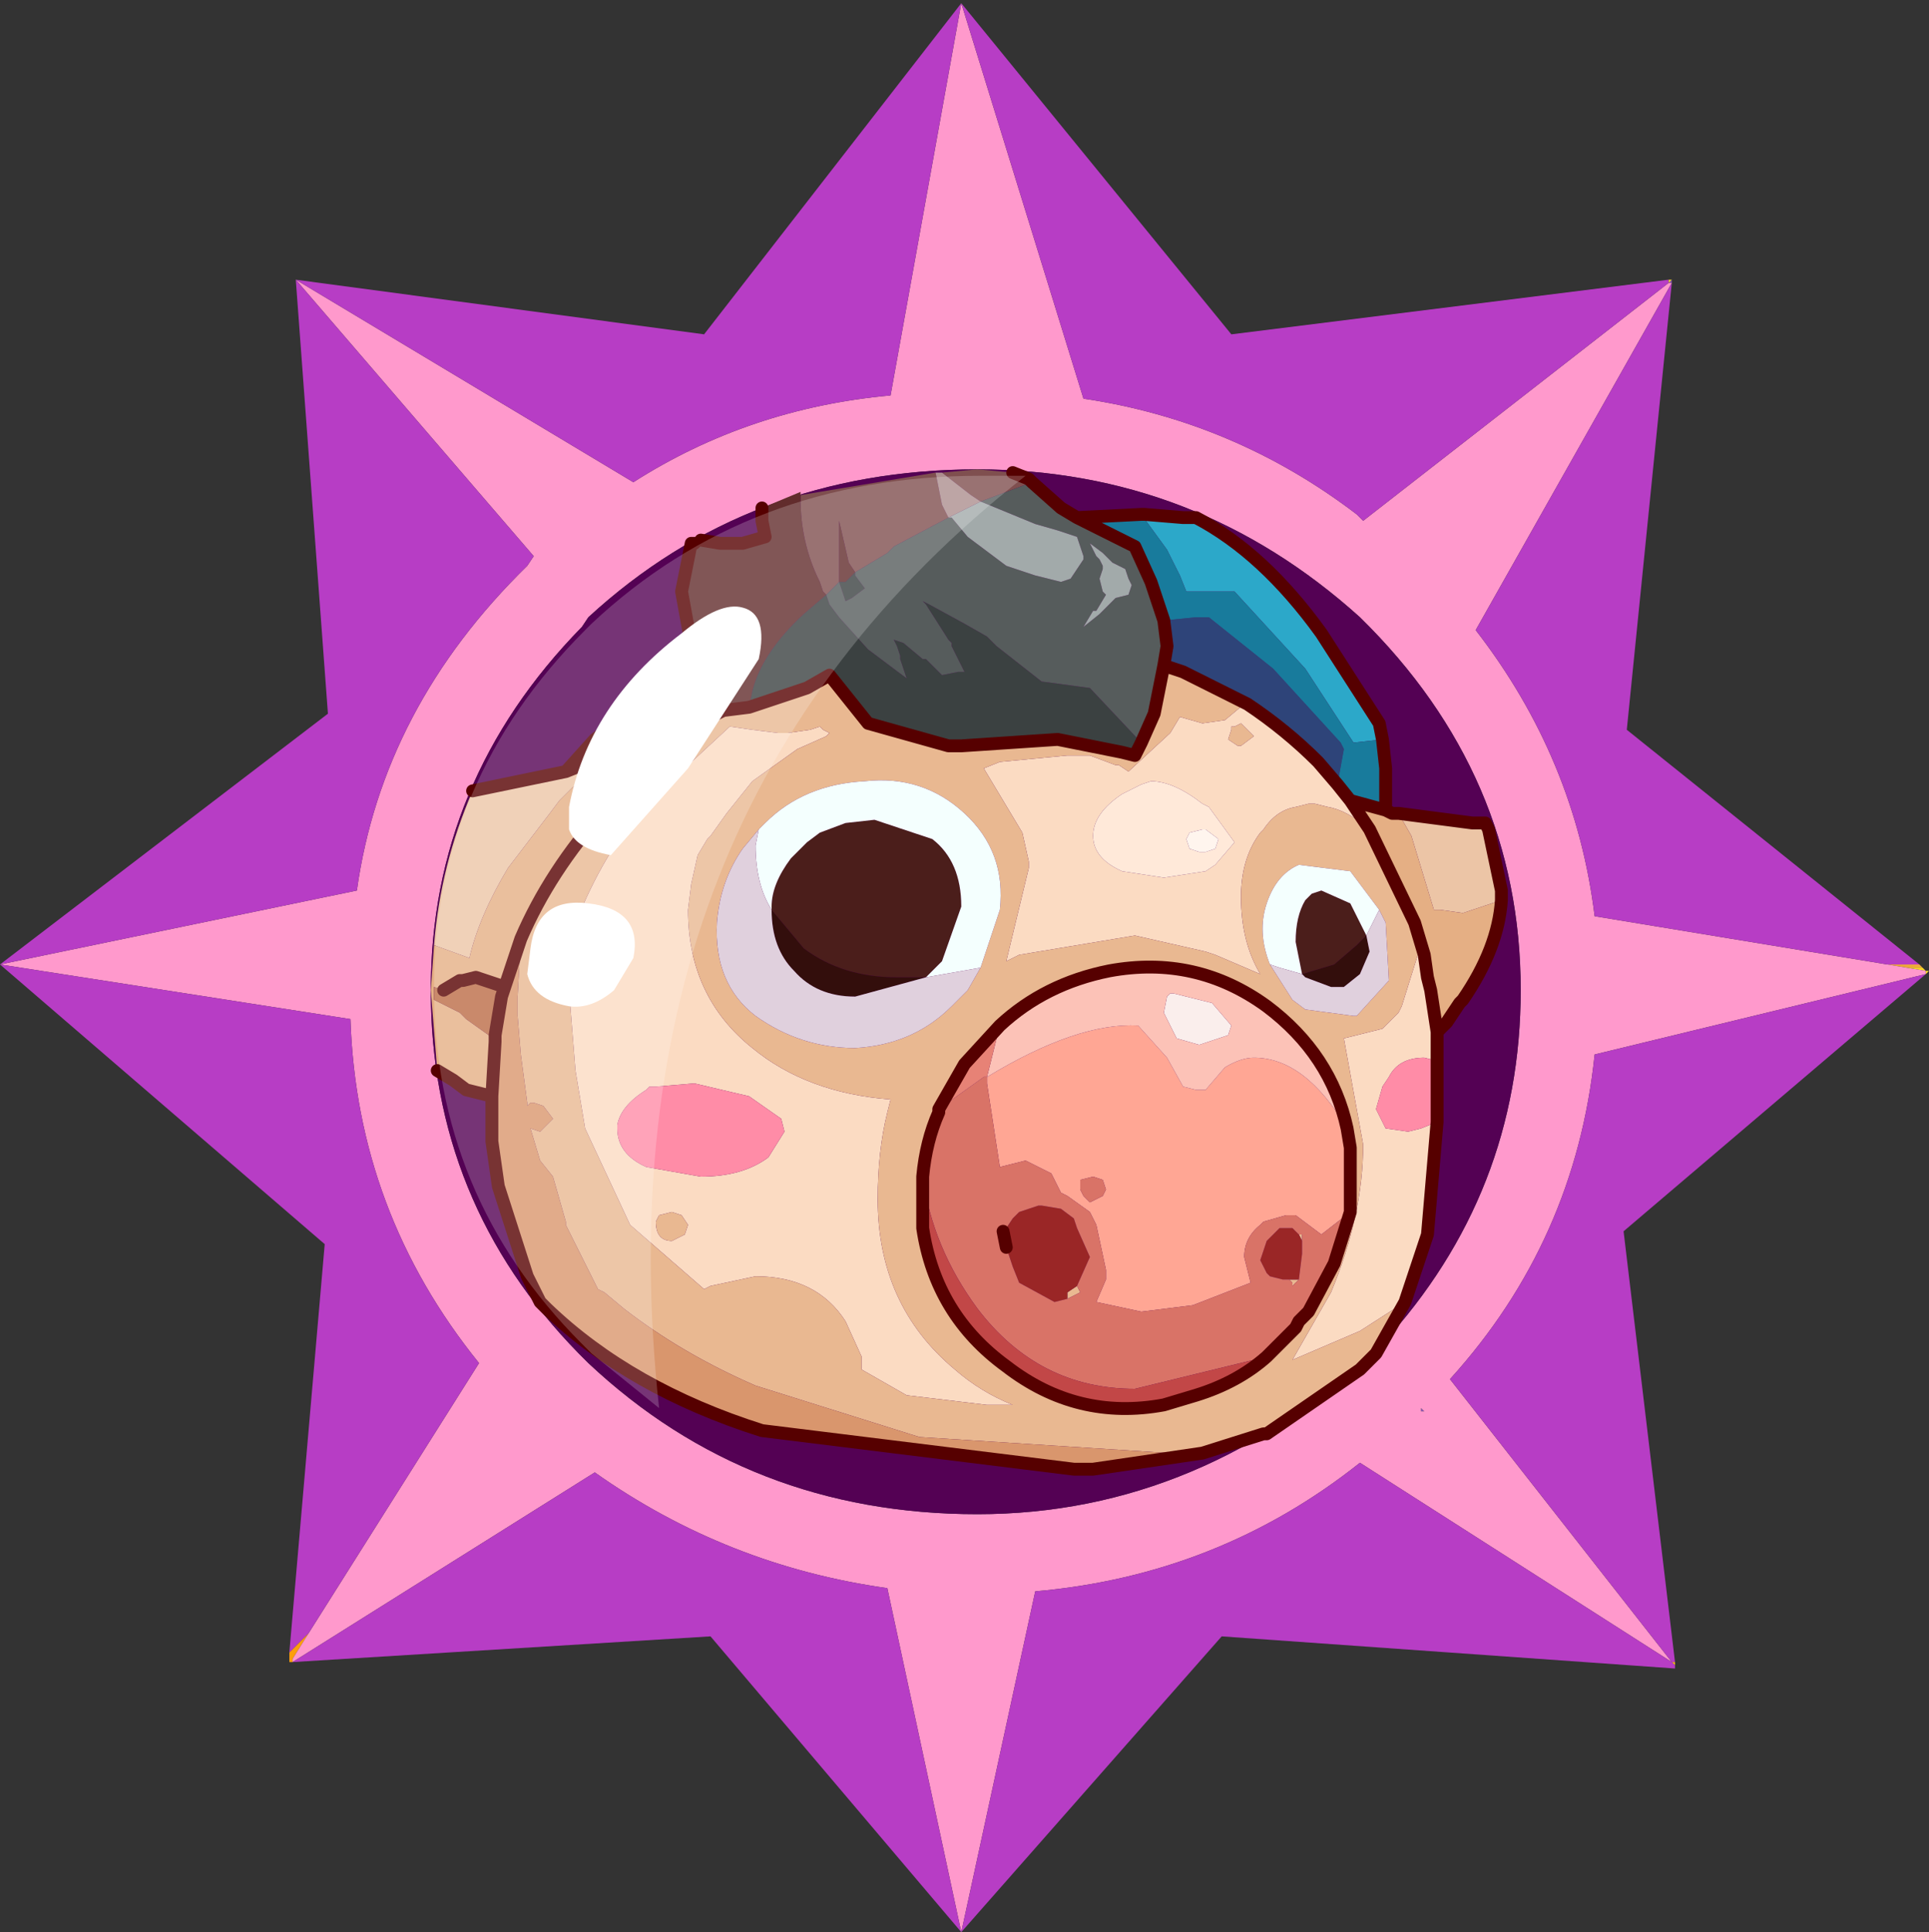 <?xml version="1.0" encoding="UTF-8" standalone="no"?>
<svg xmlns:ffdec="https://www.free-decompiler.com/flash" xmlns:xlink="http://www.w3.org/1999/xlink" ffdec:objectType="frame" height="30.05px" width="30.0px" xmlns="http://www.w3.org/2000/svg">
  <rect width="100%" height="100%" fill="#333333" stroke="none"/>
  <g transform="matrix(1.0, 0.0, 0.0, 1.0, 0.0, 0.0)">
    <use ffdec:characterId="1" height="30.0" transform="matrix(1.0, 0.0, 0.0, 1.0, 0.0, 0.0)" width="30.0" xlink:href="#shape0"/>
    <use ffdec:characterId="3" height="30.0" transform="matrix(1.0, 0.0, 0.0, 1.0, 0.0, 0.05)" width="30.0" xlink:href="#sprite0"/>
  </g>
  <defs>
    <g id="shape0" transform="matrix(1.0, 0.0, 0.0, 1.0, 0.0, 0.0)">
      <path d="M0.0 0.0 L30.0 0.0 30.0 30.0 0.0 30.0 0.0 0.0" fill="#33cc66" fill-opacity="0.0" fill-rule="evenodd" stroke="none"/>
    </g>
    <g id="sprite0" transform="matrix(1.0, 0.0, 0.0, 1.0, 0.0, 0.0)">
      <use ffdec:characterId="2" height="30.0" transform="matrix(1.0, 0.0, 0.0, 1.0, 0.0, 0.0)" width="30.0" xlink:href="#shape1"/>
    </g>
    <g id="shape1" transform="matrix(1.0, 0.0, 0.0, 1.0, 0.0, 0.0)">
      <path d="M26.0 4.35 L25.95 4.35 26.0 4.3 26.0 4.35" fill="url(#gradient0)" fill-rule="evenodd" stroke="none"/>
      <path d="M26.0 4.3 L25.95 4.35 25.95 4.3 26.0 4.3" fill="url(#gradient1)" fill-rule="evenodd" stroke="none"/>
      <path d="M29.85 14.95 L29.9 15.0 29.65 15.0 29.35 14.95 29.85 14.95" fill="url(#gradient2)" fill-rule="evenodd" stroke="none"/>
      <path d="M29.9 15.0 L29.95 15.05 30.0 15.05 29.95 15.1 29.95 15.05 29.65 15.0 29.9 15.0 M26.05 25.8 L26.05 25.85 26.0 25.8 26.05 25.8" fill="url(#gradient3)" fill-rule="evenodd" stroke="none"/>
      <path d="M22.15 21.9 L22.1 21.9 22.1 21.85 22.15 21.9" fill="url(#gradient4)" fill-rule="evenodd" stroke="none"/>
      <path d="M4.55 25.8 L4.5 25.8 4.5 25.65 4.8 25.35 4.55 25.75 4.55 25.8" fill="url(#gradient5)" fill-rule="evenodd" stroke="none"/>
      <path d="M25.95 4.35 L26.0 4.35 22.95 9.75 Q24.5 11.75 24.8 14.2 L29.35 14.95 29.65 15.0 29.95 15.05 29.95 15.1 24.8 16.35 Q24.5 19.25 22.55 21.4 L26.0 25.8 21.15 22.7 Q18.95 24.45 16.1 24.7 L14.95 30.0 13.8 24.65 Q11.3 24.3 9.25 22.85 L4.55 25.8 4.55 25.75 4.8 25.35 7.45 21.15 Q5.55 18.8 5.45 15.8 L0.0 14.95 5.55 13.8 Q5.95 10.95 8.2 8.75 L8.3 8.6 4.6 4.3 9.85 7.45 Q11.65 6.3 13.85 6.1 L14.95 0.0 16.85 6.15 Q19.2 6.5 21.1 7.95 L21.2 8.05 25.95 4.35 M22.15 21.9 L22.1 21.85 22.1 21.9 22.15 21.9 M23.65 15.35 Q23.65 12.0 21.15 9.55 18.6 7.25 15.2 7.25 11.65 7.25 9.15 9.55 L9.05 9.7 Q6.7 12.1 6.7 15.35 6.7 18.65 9.0 21.0 L9.15 21.15 Q11.65 23.5 15.2 23.5 18.7 23.5 21.5 20.85 23.65 18.5 23.65 15.35" fill="#ff99cc" fill-rule="evenodd" stroke="none"/>
      <path d="M23.65 15.35 Q23.65 18.5 21.5 20.85 18.7 23.5 15.2 23.5 11.65 23.5 9.15 21.15 L9.0 21.0 Q6.7 18.65 6.7 15.35 6.7 12.1 9.05 9.7 L9.15 9.55 Q11.65 7.25 15.2 7.25 18.6 7.25 21.15 9.55 23.65 12.0 23.65 15.35" fill="#540154" fill-rule="evenodd" stroke="none"/>
      <path d="M25.95 4.3 L25.95 4.35 21.2 8.05 21.1 7.95 Q19.2 6.5 16.85 6.15 L14.95 0.0 19.15 5.15 25.95 4.3 M29.35 14.95 L24.8 14.2 Q24.5 11.75 22.95 9.75 L26.0 4.35 25.3 11.3 29.85 14.95 29.35 14.95 M29.95 15.1 L25.25 19.1 26.05 25.8 26.0 25.8 26.05 25.85 26.05 25.9 19.0 25.4 14.95 30.0 11.05 25.4 4.55 25.8 9.25 22.85 Q11.3 24.3 13.8 24.65 L14.95 30.0 16.1 24.7 Q18.95 24.45 21.15 22.7 L26.0 25.8 22.55 21.4 Q24.5 19.25 24.8 16.35 L29.95 15.1 M4.5 25.65 L5.05 19.3 0.0 14.95 5.1 11.05 4.6 4.3 10.95 5.15 14.95 0.0 13.85 6.1 Q11.65 6.3 9.85 7.45 L4.6 4.3 8.3 8.6 8.2 8.75 Q5.95 10.95 5.55 13.8 L0.0 14.95 5.45 15.8 Q5.55 18.8 7.45 21.15 L4.8 25.35 4.5 25.65" fill="#b73dc5" fill-rule="evenodd" stroke="none"/>
      <path d="M21.5 11.45 L21.05 11.5 20.3 10.35 19.2 9.15 19.0 9.15 18.5 9.15 18.45 9.15 18.35 8.9 18.15 8.5 17.75 7.95 17.8 7.95 18.4 8.0 18.6 8.0 Q19.65 8.55 20.55 9.8 L21.45 11.2 21.5 11.45" fill="#2ca8c9" fill-rule="evenodd" stroke="none"/>
      <path d="M18.1 9.6 L18.6 9.55 18.8 9.55 19.8 10.35 20.85 11.5 20.9 11.6 20.8 12.15 20.5 11.8 Q20.0 11.3 19.4 10.9 L18.6 10.5 18.4 10.4 18.1 10.3 18.15 10.0 18.1 9.6" fill="#2e4479" fill-rule="evenodd" stroke="none"/>
      <path d="M17.75 7.95 L18.15 8.5 18.35 8.9 18.45 9.15 18.5 9.15 19.0 9.15 19.2 9.15 20.3 10.35 21.05 11.5 21.5 11.45 21.55 11.9 21.55 12.55 21.0 12.4 20.8 12.15 20.9 11.6 20.85 11.5 19.8 10.35 18.8 9.55 18.6 9.55 18.1 9.6 17.9 9.0 17.65 8.45 16.95 8.1 16.75 8.0 17.75 7.95 M8.8 11.95 L9.25 11.45 10.8 10.25 10.8 10.3 10.95 10.65 11.15 10.95 11.25 11.0 10.95 11.15 10.95 11.2 9.55 11.7 9.5 11.7 9.05 11.85 8.8 11.95" fill="#187b9c" fill-rule="evenodd" stroke="none"/>
      <path d="M20.8 12.15 L21.0 12.4 21.3 12.85 Q20.95 12.55 20.65 12.5 L20.45 12.45 20.35 12.45 20.15 12.5 Q19.85 12.55 19.65 12.85 L19.6 12.9 Q19.3 13.3 19.3 13.9 19.3 14.6 19.6 15.1 L18.9 14.8 18.75 14.75 17.65 14.5 15.85 14.8 15.65 14.9 16.0 13.45 16.0 13.35 15.9 12.9 15.3 11.9 15.55 11.8 16.6 11.7 16.95 11.7 17.35 11.85 17.4 11.85 17.55 11.95 18.2 11.35 18.35 11.1 18.7 11.2 19.05 11.15 19.35 10.9 19.4 10.9 Q20.0 11.3 20.5 11.8 L20.8 12.15 M22.35 16.0 L22.35 16.45 22.15 16.4 Q21.75 16.4 21.6 16.7 L21.5 16.85 21.4 17.2 21.55 17.5 21.9 17.55 22.1 17.5 22.35 17.4 22.2 19.15 21.85 20.2 21.15 20.65 20.1 21.1 20.7 20.05 Q21.2 18.85 21.2 17.75 L20.9 16.1 21.5 15.95 21.75 15.7 21.8 15.6 22.05 14.8 22.0 14.3 22.15 14.8 22.2 15.15 22.25 15.35 22.35 16.0 M12.6 11.3 L12.75 11.25 12.8 11.3 12.9 11.35 12.85 11.4 12.4 11.6 11.7 12.1 11.3 12.6 11.05 12.95 11.0 13.0 10.85 13.25 10.75 13.7 10.7 14.1 Q10.7 15.45 11.7 16.25 12.55 16.95 13.85 17.05 L13.8 17.25 Q13.65 17.85 13.65 18.6 13.65 20.25 14.85 21.25 15.25 21.6 15.75 21.8 L15.35 21.8 14.1 21.65 13.4 21.25 13.4 21.05 13.15 20.5 Q12.7 19.8 11.75 19.8 L11.05 19.95 10.95 20.0 9.8 19.0 9.1 17.5 8.95 16.6 8.85 15.35 8.9 14.45 Q9.3 13.35 10.0 12.5 L11.35 11.25 11.7 11.3 12.1 11.35 12.25 11.35 12.6 11.3 M17.75 12.15 L17.45 12.3 Q17.0 12.6 17.0 12.95 17.0 13.3 17.45 13.5 L18.1 13.6 18.75 13.5 18.9 13.4 19.2 13.05 18.8 12.5 18.7 12.45 Q18.25 12.1 17.9 12.1 L17.75 12.15 M19.15 11.3 L19.1 11.45 19.25 11.55 19.3 11.55 19.5 11.4 19.3 11.2 19.2 11.25 19.15 11.25 19.15 11.3 M10.05 16.9 Q9.65 17.15 9.6 17.45 L9.6 17.5 Q9.6 17.9 10.05 18.1 L10.9 18.25 Q11.55 18.25 11.95 17.95 L12.2 17.55 12.15 17.35 11.65 17.0 10.8 16.8 10.2 16.85 10.1 16.85 10.05 16.9 M10.6 18.85 L10.45 18.8 10.25 18.85 10.2 18.95 Q10.2 19.25 10.45 19.25 L10.65 19.15 10.7 19.0 10.6 18.85" fill="#fbdbc2" fill-rule="evenodd" stroke="none"/>
      <path d="M21.75 12.6 L22.9 12.75 23.1 12.75 23.15 12.85 23.35 13.8 23.35 13.95 22.75 14.15 22.4 14.1 22.3 14.1 21.95 12.95 21.75 12.6 M6.75 14.65 Q6.85 13.4 7.35 12.25 L8.8 11.95 9.05 11.85 9.5 11.7 8.9 12.2 8.7 12.4 8.55 12.6 7.9 13.45 Q7.45 14.2 7.3 14.85 L6.75 14.65" fill="#ecc5a6" fill-rule="evenodd" stroke="none"/>
      <path d="M21.0 12.4 L21.55 12.55 21.65 12.6 21.75 12.6 21.95 12.95 22.3 14.1 22.4 14.1 22.75 14.15 23.35 13.95 Q23.3 14.7 22.75 15.5 L22.7 15.55 22.5 15.85 22.35 16.0 22.25 15.35 22.2 15.15 22.15 14.8 22.0 14.3 21.3 12.85 21.0 12.4 M7.65 17.0 L7.25 16.9 7.05 16.75 6.8 16.6 6.7 15.35 6.75 14.65 7.3 14.85 Q7.45 14.2 7.9 13.45 L8.55 12.6 8.7 12.4 8.9 12.2 9.5 11.7 9.55 11.7 10.95 11.2 9.75 12.15 9.4 12.55 Q8.55 13.5 8.1 14.55 L7.85 15.3 7.4 15.15 7.2 15.2 7.15 15.2 6.9 15.35 6.75 15.3 6.75 15.5 7.15 15.7 7.25 15.8 7.6 16.05 7.7 16.1 7.7 16.15 7.65 17.0" fill="#e5af84" fill-rule="evenodd" stroke="none"/>
      <path d="M21.85 20.2 L21.4 21.0 21.15 21.25 19.7 22.25 19.65 22.25 18.7 22.55 18.2 22.55 14.3 22.3 11.75 21.5 Q10.6 21.0 9.7 20.3 L9.4 20.05 9.3 20.0 8.8 19.0 8.8 18.95 8.6 18.25 8.4 18.0 8.25 17.5 8.4 17.55 8.6 17.35 8.45 17.15 8.3 17.1 8.25 17.1 8.2 17.15 8.2 17.1 8.1 16.35 8.05 15.75 8.05 15.45 8.1 14.55 Q8.55 13.5 9.4 12.55 L9.75 12.15 10.95 11.2 10.95 11.15 11.25 11.0 11.65 10.95 12.55 10.65 12.9 10.45 13.5 11.2 14.75 11.55 14.95 11.55 16.45 11.45 17.45 11.65 17.65 11.7 17.75 11.5 17.95 11.05 18.1 10.3 18.4 10.4 18.6 10.5 19.4 10.9 19.35 10.9 19.05 11.15 18.7 11.2 18.35 11.1 18.2 11.35 17.55 11.95 17.4 11.85 17.35 11.85 16.95 11.7 16.6 11.7 15.55 11.8 15.3 11.9 15.9 12.9 16.0 13.35 16.0 13.45 15.65 14.9 15.85 14.8 17.65 14.5 18.75 14.75 18.9 14.8 19.6 15.1 Q19.3 14.6 19.3 13.9 19.3 13.3 19.6 12.9 L19.65 12.85 Q19.85 12.55 20.15 12.5 L20.35 12.45 20.45 12.45 20.65 12.5 Q20.95 12.55 21.3 12.85 L22.0 14.3 22.05 14.8 21.8 15.6 21.75 15.7 21.5 15.95 20.9 16.1 21.2 17.75 Q21.2 18.85 20.7 20.05 L20.1 21.1 21.15 20.65 21.85 20.2 M21.45 14.1 L21.0 13.5 20.2 13.4 Q19.85 13.55 19.7 14.0 19.55 14.45 19.75 14.95 L20.1 15.5 20.3 15.65 21.05 15.75 21.1 15.75 21.6 15.2 21.55 14.3 21.45 14.1 M21.0 18.8 L21.0 17.8 20.95 17.5 Q20.7 16.35 19.7 15.6 18.6 14.8 17.25 15.05 16.25 15.25 15.55 15.9 L15.0 16.5 14.6 17.2 14.6 17.25 Q14.4 17.7 14.35 18.25 L14.35 18.9 14.35 19.05 Q14.55 20.4 15.65 21.2 16.75 22.05 18.1 21.8 L18.6 21.65 Q19.25 21.45 19.7 21.05 L20.15 20.6 20.2 20.5 20.35 20.35 20.75 19.6 21.0 18.8 M20.25 19.25 L20.2 19.15 20.25 19.15 20.25 19.25 M20.05 19.85 L20.2 19.85 20.1 19.95 20.1 19.9 20.05 19.85 M12.6 11.3 L12.25 11.35 12.1 11.35 11.7 11.3 11.35 11.25 10.0 12.5 Q9.3 13.35 8.9 14.45 L8.85 15.35 8.95 16.6 9.1 17.5 9.8 19.0 10.95 20.0 11.05 19.95 11.75 19.8 Q12.7 19.8 13.15 20.5 L13.4 21.05 13.4 21.25 14.1 21.65 15.35 21.8 15.75 21.8 Q15.25 21.6 14.85 21.25 13.65 20.25 13.65 18.6 13.65 17.85 13.8 17.25 L13.85 17.05 Q12.55 16.95 11.7 16.25 10.7 15.45 10.7 14.1 L10.75 13.7 10.85 13.25 11.0 13.0 11.05 12.95 11.3 12.6 11.7 12.1 12.4 11.6 12.85 11.4 12.9 11.35 12.8 11.3 12.75 11.25 12.6 11.3 M19.15 11.3 L19.15 11.25 19.2 11.25 19.3 11.2 19.5 11.4 19.3 11.55 19.25 11.55 19.1 11.45 19.15 11.3 M15.25 15.0 L15.55 14.1 Q15.65 13.2 15.0 12.6 14.35 12.0 13.45 12.1 12.5 12.15 11.9 12.75 L11.8 12.85 11.55 13.15 Q11.2 13.65 11.15 14.3 11.1 15.25 11.75 15.75 12.45 16.25 13.3 16.25 14.2 16.2 14.8 15.6 L15.05 15.35 15.25 15.0 M10.6 18.85 L10.7 19.0 10.65 19.15 10.45 19.25 Q10.2 19.25 10.2 18.95 L10.25 18.85 10.45 18.8 10.6 18.85 M16.75 19.95 L16.8 20.05 16.6 20.15 16.6 20.05 16.75 19.95" fill="#e9b891" fill-rule="evenodd" stroke="none"/>
      <path d="M20.25 15.1 L20.15 14.6 Q20.15 14.2 20.3 13.95 L20.4 13.85 20.55 13.8 21.0 14.0 21.25 14.5 21.1 14.65 20.75 14.95 20.25 15.1 M12.0 14.1 L12.0 14.05 Q12.0 13.7 12.3 13.3 L12.45 13.15 12.55 13.05 12.75 12.9 13.15 12.75 13.6 12.7 14.5 13.0 Q14.95 13.35 14.95 14.05 L14.65 14.9 14.55 15.0 14.4 15.15 13.95 15.15 Q13.1 15.15 12.5 14.7 L12.0 14.1" fill="#4b1e1b" fill-rule="evenodd" stroke="none"/>
      <path d="M21.25 14.5 L21.0 14.0 20.55 13.8 20.4 13.85 20.3 13.95 Q20.15 14.2 20.15 14.6 L20.25 15.1 19.9 15.0 19.75 14.95 Q19.55 14.45 19.7 14.0 19.85 13.55 20.2 13.4 L21.0 13.5 21.45 14.1 21.25 14.5 M11.8 12.85 L11.9 12.75 Q12.5 12.15 13.45 12.1 14.35 12.0 15.0 12.6 15.65 13.2 15.55 14.1 L15.25 15.0 14.4 15.15 14.55 15.0 14.65 14.9 14.95 14.05 Q14.95 13.35 14.5 13.0 L13.6 12.7 13.15 12.75 12.75 12.9 12.55 13.05 12.45 13.15 12.3 13.3 Q12.0 13.7 12.0 14.05 L12.0 14.1 Q11.75 13.7 11.75 13.1 L11.8 12.85" fill="#f4fffe" fill-rule="evenodd" stroke="none"/>
      <path d="M20.25 15.1 L20.75 14.95 21.1 14.65 21.25 14.5 21.3 14.75 21.15 15.1 20.9 15.3 20.7 15.3 20.3 15.15 20.25 15.1 M12.0 14.1 L12.5 14.7 Q13.1 15.15 13.95 15.15 L14.4 15.15 13.3 15.45 Q12.7 15.45 12.35 15.05 12.0 14.7 12.0 14.1" fill="#330e0c" fill-rule="evenodd" stroke="none"/>
      <path d="M21.25 14.5 L21.45 14.1 21.55 14.3 21.6 15.2 21.1 15.75 21.05 15.75 20.3 15.65 20.1 15.5 19.75 14.95 19.9 15.0 20.25 15.1 20.3 15.15 20.7 15.3 20.9 15.3 21.15 15.1 21.3 14.75 21.25 14.5 M15.25 15.0 L15.05 15.35 14.8 15.6 Q14.2 16.2 13.3 16.25 12.45 16.25 11.75 15.75 11.1 15.25 11.15 14.3 11.2 13.65 11.55 13.15 L11.8 12.85 11.75 13.1 Q11.75 13.7 12.0 14.1 12.0 14.7 12.35 15.05 12.7 15.45 13.3 15.45 L14.4 15.15 15.25 15.0" fill="#e0d0dd" fill-rule="evenodd" stroke="none"/>
      <path d="M22.35 16.45 L22.35 16.9 22.35 17.4 22.1 17.5 21.9 17.55 21.55 17.5 21.4 17.2 21.5 16.85 21.6 16.7 Q21.75 16.4 22.15 16.4 L22.35 16.45 M10.05 16.9 L10.1 16.85 10.2 16.85 10.8 16.8 11.65 17.0 12.15 17.35 12.2 17.55 11.95 17.95 Q11.55 18.25 10.9 18.25 L10.05 18.1 Q9.6 17.9 9.6 17.5 L9.6 17.45 Q9.65 17.15 10.05 16.9" fill="#ff8ca7" fill-rule="evenodd" stroke="none"/>
      <path d="M20.95 17.5 L21.0 17.8 21.0 18.8 20.55 19.15 20.35 19.0 20.15 18.85 20.0 18.85 19.65 18.95 19.6 19.0 Q19.35 19.2 19.35 19.5 L19.45 19.9 18.55 20.25 17.75 20.35 17.05 20.2 17.2 19.85 17.2 19.7 17.05 19.0 16.95 18.8 16.6 18.55 16.5 18.5 16.35 18.2 15.95 18.0 15.55 18.1 15.35 16.8 15.35 16.7 Q16.75 15.85 17.7 15.9 L18.15 16.4 18.4 16.85 18.6 16.9 18.7 16.9 18.75 16.9 19.05 16.55 Q19.3 16.4 19.5 16.4 20.3 16.4 20.95 17.5 M17.2 18.45 L17.15 18.3 17.0 18.25 16.8 18.3 16.8 18.35 16.8 18.45 16.85 18.55 16.95 18.65 17.15 18.55 17.2 18.45" fill="#ffa694" fill-rule="evenodd" stroke="none"/>
      <path d="M20.25 19.25 L20.25 19.35 20.25 19.45 20.2 19.85 20.05 19.85 19.95 19.85 19.75 19.8 19.7 19.75 19.6 19.55 19.7 19.25 19.9 19.05 20.0 19.05 20.1 19.05 20.2 19.15 20.25 19.25 M15.6 19.1 L15.6 19.05 15.65 19.05 15.75 18.9 15.85 18.8 16.15 18.7 16.2 18.7 16.5 18.75 16.7 18.9 16.75 19.05 16.95 19.5 16.75 19.95 16.6 20.05 16.6 20.15 16.4 20.2 15.85 19.9 15.75 19.65 15.65 19.35 15.6 19.1" fill="#9a2626" fill-rule="evenodd" stroke="none"/>
      <path d="M15.35 16.7 L15.35 16.8 15.55 18.1 15.95 18.0 16.35 18.2 16.5 18.5 16.6 18.55 16.95 18.8 17.05 19.0 17.2 19.7 17.2 19.85 17.05 20.2 17.75 20.35 18.55 20.25 19.45 19.9 19.35 19.5 Q19.35 19.2 19.6 19.0 L19.65 18.95 20.0 18.85 20.15 18.85 20.35 19.0 20.55 19.15 21.0 18.8 20.75 19.6 20.35 20.35 20.2 20.5 20.15 20.6 19.7 21.05 17.65 21.55 Q16.15 21.55 15.2 20.3 14.5 19.35 14.35 18.25 14.4 17.7 14.6 17.25 L14.6 17.2 15.3 16.7 15.35 16.7 M20.2 19.85 L20.25 19.45 20.25 19.35 20.25 19.25 20.25 19.15 20.2 19.15 20.1 19.05 20.0 19.05 19.9 19.05 19.7 19.25 19.6 19.55 19.7 19.75 19.75 19.8 19.95 19.85 20.05 19.85 20.1 19.9 20.1 19.95 20.2 19.85 M17.2 18.45 L17.15 18.55 16.95 18.65 16.85 18.55 16.8 18.45 16.8 18.35 16.8 18.3 17.0 18.25 17.15 18.3 17.2 18.45 M16.75 19.95 L16.95 19.5 16.75 19.05 16.7 18.9 16.5 18.75 16.2 18.7 16.15 18.7 15.85 18.8 15.75 18.9 15.65 19.05 15.6 19.05 15.6 19.1 15.65 19.35 15.75 19.65 15.85 19.9 16.4 20.2 16.6 20.15 16.8 20.05 16.75 19.95" fill="#d97367" fill-rule="evenodd" stroke="none"/>
      <path d="M12.45 7.65 L14.55 7.3 14.65 7.8 14.75 8.0 13.9 8.45 13.8 8.55 13.3 8.85 13.2 8.7 13.05 8.05 13.05 8.45 13.05 8.8 13.05 9.0 12.85 9.2 12.8 9.15 12.75 9.0 Q12.45 8.4 12.45 7.7 L12.45 7.65 M14.65 7.3 L15.2 7.25 15.75 7.3 16.0 7.4 16.05 7.45 15.25 7.75 15.1 7.65 14.65 7.3" fill="#7f4f4f" fill-rule="evenodd" stroke="none"/>
      <path d="M14.55 7.3 L14.65 7.3 15.1 7.65 15.25 7.75 14.75 8.0 14.65 7.8 14.55 7.3" fill="#ad8e8e" fill-rule="evenodd" stroke="none"/>
      <path d="M10.8 10.25 L10.6 9.15 10.75 8.4 10.8 8.4 10.8 8.3 10.9 8.35 11.2 8.4 11.55 8.4 11.9 8.3 11.85 8.05 11.85 7.85 12.45 7.6 12.45 7.65 12.45 7.7 Q12.45 8.4 12.75 9.0 L12.8 9.15 12.85 9.2 12.5 9.5 Q11.85 10.1 11.7 10.7 L11.65 10.95 11.25 11.0 11.15 10.95 10.95 10.65 10.8 10.3 10.8 10.25 M13.05 9.0 L13.05 8.8 13.05 8.45 13.05 8.05 13.2 8.7 13.3 8.85 13.2 8.95 13.15 9.0 13.05 9.0" fill="#622c2c" fill-rule="evenodd" stroke="none"/>
      <path d="M13.05 9.0 L13.15 9.0 13.2 8.95 13.3 8.85 13.3 8.9 13.45 9.1 13.25 9.25 13.15 9.3 13.1 9.15 13.05 9.0 M12.85 9.2 L12.9 9.35 13.05 9.55 13.5 10.05 14.1 10.5 14.0 10.2 14.0 10.15 13.95 10.0 13.9 9.9 14.05 9.95 14.35 10.2 14.4 10.2 14.65 10.45 14.9 10.4 15.0 10.4 14.8 10.0 14.8 9.95 14.75 9.9 14.4 9.35 14.35 9.3 14.45 9.35 15.0 9.65 15.35 9.85 15.5 10.0 16.2 10.55 16.95 10.65 17.75 11.5 17.65 11.7 17.45 11.65 16.45 11.45 14.95 11.55 14.75 11.55 13.5 11.2 12.9 10.45 12.55 10.65 11.65 10.95 11.7 10.7 Q11.85 10.1 12.5 9.5 L12.85 9.2" fill="#3b4141" fill-rule="evenodd" stroke="none"/>
      <path d="M16.75 8.0 L16.95 8.1 17.65 8.45 17.9 9.0 18.1 9.6 18.15 10.0 18.1 10.3 17.95 11.05 17.75 11.5 16.95 10.65 16.2 10.55 15.5 10.0 15.35 9.85 15.0 9.65 14.45 9.35 14.35 9.3 14.4 9.35 14.75 9.9 14.8 9.95 14.8 10.0 15.0 10.4 14.9 10.4 14.65 10.45 14.4 10.2 14.35 10.2 14.05 9.95 13.9 9.9 13.95 10.0 14.0 10.15 14.0 10.2 14.1 10.5 13.5 10.05 13.05 9.55 12.9 9.35 12.85 9.2 13.05 9.0 13.1 9.15 13.15 9.3 13.25 9.25 13.45 9.1 13.3 8.9 13.3 8.85 13.8 8.55 13.9 8.45 14.75 8.0 14.8 8.0 15.05 8.3 15.65 8.75 15.95 8.85 16.1 8.9 16.5 9.0 16.65 8.95 16.85 8.65 16.85 8.6 16.75 8.3 16.45 8.2 16.1 8.1 15.25 7.75 16.05 7.45 16.5 7.85 16.75 8.0 M17.15 8.8 L17.1 8.95 17.15 9.15 17.2 9.2 17.05 9.45 17.0 9.45 16.85 9.7 17.1 9.5 17.15 9.45 17.35 9.25 17.55 9.2 17.6 9.05 17.55 8.95 17.5 8.8 17.4 8.75 17.3 8.7 17.15 8.55 16.95 8.4 17.05 8.6 17.1 8.65 17.15 8.75 17.15 8.8" fill="#565c5c" fill-rule="evenodd" stroke="none"/>
      <path d="M15.25 7.75 L16.1 8.1 16.45 8.2 16.75 8.3 16.85 8.6 16.85 8.65 16.65 8.95 16.5 9.0 16.1 8.9 15.95 8.85 15.65 8.75 15.05 8.3 14.8 8.0 14.75 8.0 15.25 7.75 M17.15 8.8 L17.15 8.75 17.1 8.65 17.05 8.6 16.95 8.4 17.15 8.55 17.3 8.7 17.4 8.75 17.5 8.8 17.55 8.95 17.6 9.05 17.55 9.2 17.35 9.25 17.15 9.45 17.1 9.5 16.85 9.7 17.0 9.45 17.05 9.45 17.2 9.2 17.15 9.15 17.1 8.95 17.15 8.8" fill="#a2aaaa" fill-rule="evenodd" stroke="none"/>
      <path d="M17.75 12.15 L17.9 12.1 Q18.25 12.1 18.7 12.45 L18.8 12.5 19.2 13.05 18.9 13.4 18.75 13.5 18.1 13.6 17.45 13.5 Q17.0 13.3 17.0 12.95 17.0 12.6 17.45 12.3 L17.75 12.15 M18.45 13.0 L18.5 13.15 18.65 13.2 18.75 13.2 18.9 13.15 18.95 13.0 18.75 12.85 18.7 12.85 18.5 12.9 18.45 13.0" fill="#ffe9d9" fill-rule="evenodd" stroke="none"/>
      <path d="M18.7 22.55 L17.0 22.8 16.7 22.8 11.85 22.2 Q9.8 21.55 8.5 20.3 L8.4 20.2 8.25 19.9 8.2 19.8 7.75 18.4 7.65 17.7 7.65 17.55 7.65 17.2 7.65 17.0 7.7 16.15 7.7 16.1 7.7 16.05 7.8 15.45 7.85 15.3 8.1 14.55 8.05 15.45 8.05 15.75 8.1 16.35 8.2 17.1 8.2 17.15 8.25 17.1 8.3 17.1 8.45 17.15 8.6 17.35 8.4 17.55 8.25 17.5 8.4 18.0 8.6 18.25 8.8 18.95 8.8 19.0 9.3 20.0 9.4 20.05 9.7 20.3 Q10.6 21.0 11.75 21.5 L14.3 22.3 18.2 22.55 18.7 22.55" fill="#d9966d" fill-rule="evenodd" stroke="none"/>
      <path d="M7.85 15.3 L7.8 15.45 7.7 16.05 7.7 16.1 7.6 16.05 7.25 15.8 7.15 15.7 6.75 15.5 6.75 15.3 6.9 15.35 7.15 15.2 7.2 15.2 7.4 15.15 7.85 15.3" fill="#bb6c46" fill-rule="evenodd" stroke="none"/>
      <path d="M18.45 13.0 L18.5 12.9 18.7 12.85 18.75 12.85 18.95 13.0 18.9 13.15 18.75 13.2 18.65 13.2 18.5 13.15 18.45 13.0" fill="#fff5ee" fill-rule="evenodd" stroke="none"/>
      <path d="M18.15 15.45 L18.2 15.4 18.25 15.4 18.85 15.55 19.15 15.9 19.1 16.05 18.65 16.2 18.3 16.1 18.1 15.7 18.15 15.45" fill="#faeeec" fill-rule="evenodd" stroke="none"/>
      <path d="M20.95 17.5 Q20.3 16.4 19.5 16.4 19.3 16.4 19.05 16.55 L18.75 16.9 18.7 16.9 18.6 16.9 18.4 16.85 18.15 16.4 17.7 15.9 Q16.75 15.85 15.35 16.7 L15.55 15.9 Q16.25 15.25 17.25 15.05 18.6 14.8 19.7 15.6 20.7 16.35 20.95 17.5 M18.15 15.45 L18.1 15.7 18.3 16.1 18.65 16.2 19.1 16.05 19.15 15.9 18.85 15.55 18.25 15.4 18.2 15.4 18.15 15.45" fill="#fcc2b7" fill-rule="evenodd" stroke="none"/>
      <path d="M14.6 17.2 L15.0 16.5 15.55 15.9 15.35 16.7 15.3 16.7 14.6 17.2" fill="#e78276" fill-rule="evenodd" stroke="none"/>
      <path d="M19.7 21.05 Q19.25 21.45 18.6 21.65 L18.1 21.8 Q16.75 22.05 15.65 21.2 14.55 20.4 14.35 19.05 L14.35 18.9 14.35 18.25 Q14.5 19.35 15.2 20.3 16.15 21.55 17.65 21.55 L19.7 21.05" fill="#c24747" fill-rule="evenodd" stroke="none"/>
      <path d="M21.5 11.45 L21.45 11.2 20.55 9.8 Q19.65 8.55 18.6 8.0 L18.4 8.0 17.8 7.95 17.75 7.95 16.75 8.0 16.95 8.1 17.65 8.45 17.9 9.0 18.1 9.6 18.15 10.0 18.1 10.3 18.4 10.4 18.6 10.5 19.4 10.9 Q20.0 11.3 20.5 11.8 L20.8 12.15 21.0 12.4 21.55 12.55 21.55 11.9 21.5 11.45 M21.75 12.6 L22.9 12.75 23.1 12.75 23.15 12.85 23.35 13.8 23.35 13.95 Q23.3 14.7 22.75 15.5 L22.7 15.55 22.5 15.85 22.35 16.0 22.35 16.45 22.35 16.9 22.35 17.4 22.2 19.15 21.85 20.2 21.4 21.0 21.15 21.25 19.7 22.25 19.65 22.25 18.7 22.55 17.0 22.8 16.7 22.8 11.85 22.2 Q9.8 21.55 8.5 20.3 L8.4 20.2 8.25 19.9 8.2 19.8 7.75 18.4 7.65 17.7 7.65 17.55 7.65 17.2 7.65 17.0 7.25 16.9 7.05 16.75 6.8 16.6 M7.35 12.25 L8.8 11.95 9.25 11.45 10.8 10.25 10.6 9.15 10.75 8.4 10.8 8.4 M10.9 8.35 L11.2 8.4 11.55 8.4 11.9 8.3 11.85 8.05 11.85 7.85 M15.75 7.3 L16.0 7.4 16.05 7.45 16.5 7.85 16.75 8.0 M21.55 12.55 L21.65 12.6 21.75 12.6 M21.3 12.85 L21.0 12.4 M22.0 14.3 L22.15 14.8 22.2 15.15 22.25 15.35 22.35 16.0 M22.0 14.3 L21.3 12.85 M21.0 18.8 L21.0 17.8 20.95 17.5 Q20.7 16.35 19.7 15.6 18.6 14.8 17.25 15.05 16.25 15.25 15.55 15.9 L15.0 16.5 14.6 17.2 14.6 17.25 Q14.4 17.7 14.35 18.25 L14.35 18.9 14.35 19.05 Q14.55 20.4 15.65 21.2 16.75 22.05 18.1 21.8 L18.6 21.65 Q19.25 21.45 19.7 21.05 L20.15 20.6 20.2 20.5 20.35 20.35 20.75 19.6 21.0 18.8 M17.75 11.5 L17.95 11.05 18.1 10.3 M10.8 10.25 L10.8 10.3 10.95 10.65 11.15 10.95 11.25 11.0 11.65 10.95 12.55 10.65 12.9 10.45 13.5 11.2 14.75 11.55 14.95 11.55 16.45 11.45 17.45 11.65 17.65 11.7 17.75 11.5 M10.95 11.2 L10.95 11.15 11.25 11.0 M10.95 11.2 L9.55 11.7 9.5 11.7 9.05 11.85 8.8 11.95 M8.1 14.55 L7.85 15.3 7.8 15.45 7.7 16.05 7.7 16.1 7.7 16.15 7.65 17.0 M8.1 14.55 Q8.55 13.5 9.4 12.55 L9.75 12.15 10.95 11.2 M6.9 15.35 L7.15 15.2 7.2 15.2 7.4 15.15 7.85 15.3 M15.65 19.35 L15.6 19.1" fill="none" stroke="#560000" stroke-linecap="round" stroke-linejoin="round" stroke-width="0.2"/>
      <path d="M15.95 7.35 Q9.25 12.6 10.25 21.85 L9.2 21.0 9.05 20.85 Q6.75 18.55 6.75 15.3 6.75 12.1 9.1 9.75 L9.2 9.65 Q11.65 7.35 15.25 7.35 L15.95 7.35" fill="#ffffff" fill-opacity="0.2" fill-rule="evenodd" stroke="none"/>
      <path d="M10.7 11.9 L9.5 13.25 Q8.95 13.15 8.85 12.85 L8.85 12.5 Q9.15 10.9 10.6 9.8 11.2 9.3 11.55 9.4 11.95 9.5 11.8 10.2 L10.7 11.9 M8.25 14.7 Q8.35 13.9 9.15 14.0 10.0 14.1 9.85 14.85 L9.55 15.35 Q9.2 15.65 8.85 15.6 8.3 15.5 8.2 15.1 L8.25 14.7" fill="#ffffff" fill-rule="evenodd" stroke="none"/>
    </g>
    <linearGradient gradientTransform="matrix(0.005, 0.0, 0.0, 0.006, 25.8, 9.55)" gradientUnits="userSpaceOnUse" id="gradient0" spreadMethod="pad" x1="-819.2" x2="819.2">
      <stop offset="0.0" stop-color="#5f2288"/>
      <stop offset="1.0" stop-color="#a276cd"/>
    </linearGradient>
    <linearGradient gradientTransform="matrix(0.007, 0.0, 0.0, 0.005, 20.5, 4.25)" gradientUnits="userSpaceOnUse" id="gradient1" spreadMethod="pad" x1="-819.2" x2="819.2">
      <stop offset="0.0" stop-color="#fd9b0b"/>
      <stop offset="1.0" stop-color="#fde42b"/>
    </linearGradient>
    <linearGradient gradientTransform="matrix(0.005, 0.0, 0.0, 0.007, 26.05, 20.35)" gradientUnits="userSpaceOnUse" id="gradient2" spreadMethod="pad" x1="-819.2" x2="819.2">
      <stop offset="0.0" stop-color="#8d010c"/>
      <stop offset="1.0" stop-color="#f2b03f"/>
    </linearGradient>
    <linearGradient gradientTransform="matrix(0.005, 0.0, 0.0, 0.007, 26.05, 20.35)" gradientUnits="userSpaceOnUse" id="gradient3" spreadMethod="pad" x1="-819.2" x2="819.2">
      <stop offset="0.0" stop-color="#fd9e0c"/>
      <stop offset="1.0" stop-color="#fddd27"/>
    </linearGradient>
    <linearGradient gradientTransform="matrix(0.007, 0.0, 0.0, 0.005, 20.5, 25.9)" gradientUnits="userSpaceOnUse" id="gradient4" spreadMethod="pad" x1="-819.2" x2="819.2">
      <stop offset="0.0" stop-color="#65298e"/>
      <stop offset="1.0" stop-color="#9a6cc5"/>
    </linearGradient>
    <linearGradient gradientTransform="matrix(0.006, 0.0, 0.0, 0.005, 9.7, 25.95)" gradientUnits="userSpaceOnUse" id="gradient5" spreadMethod="pad" x1="-819.2" x2="819.2">
      <stop offset="0.0" stop-color="#fd9e0c"/>
      <stop offset="1.0" stop-color="#fddd27"/>
    </linearGradient>
  </defs>
</svg>

